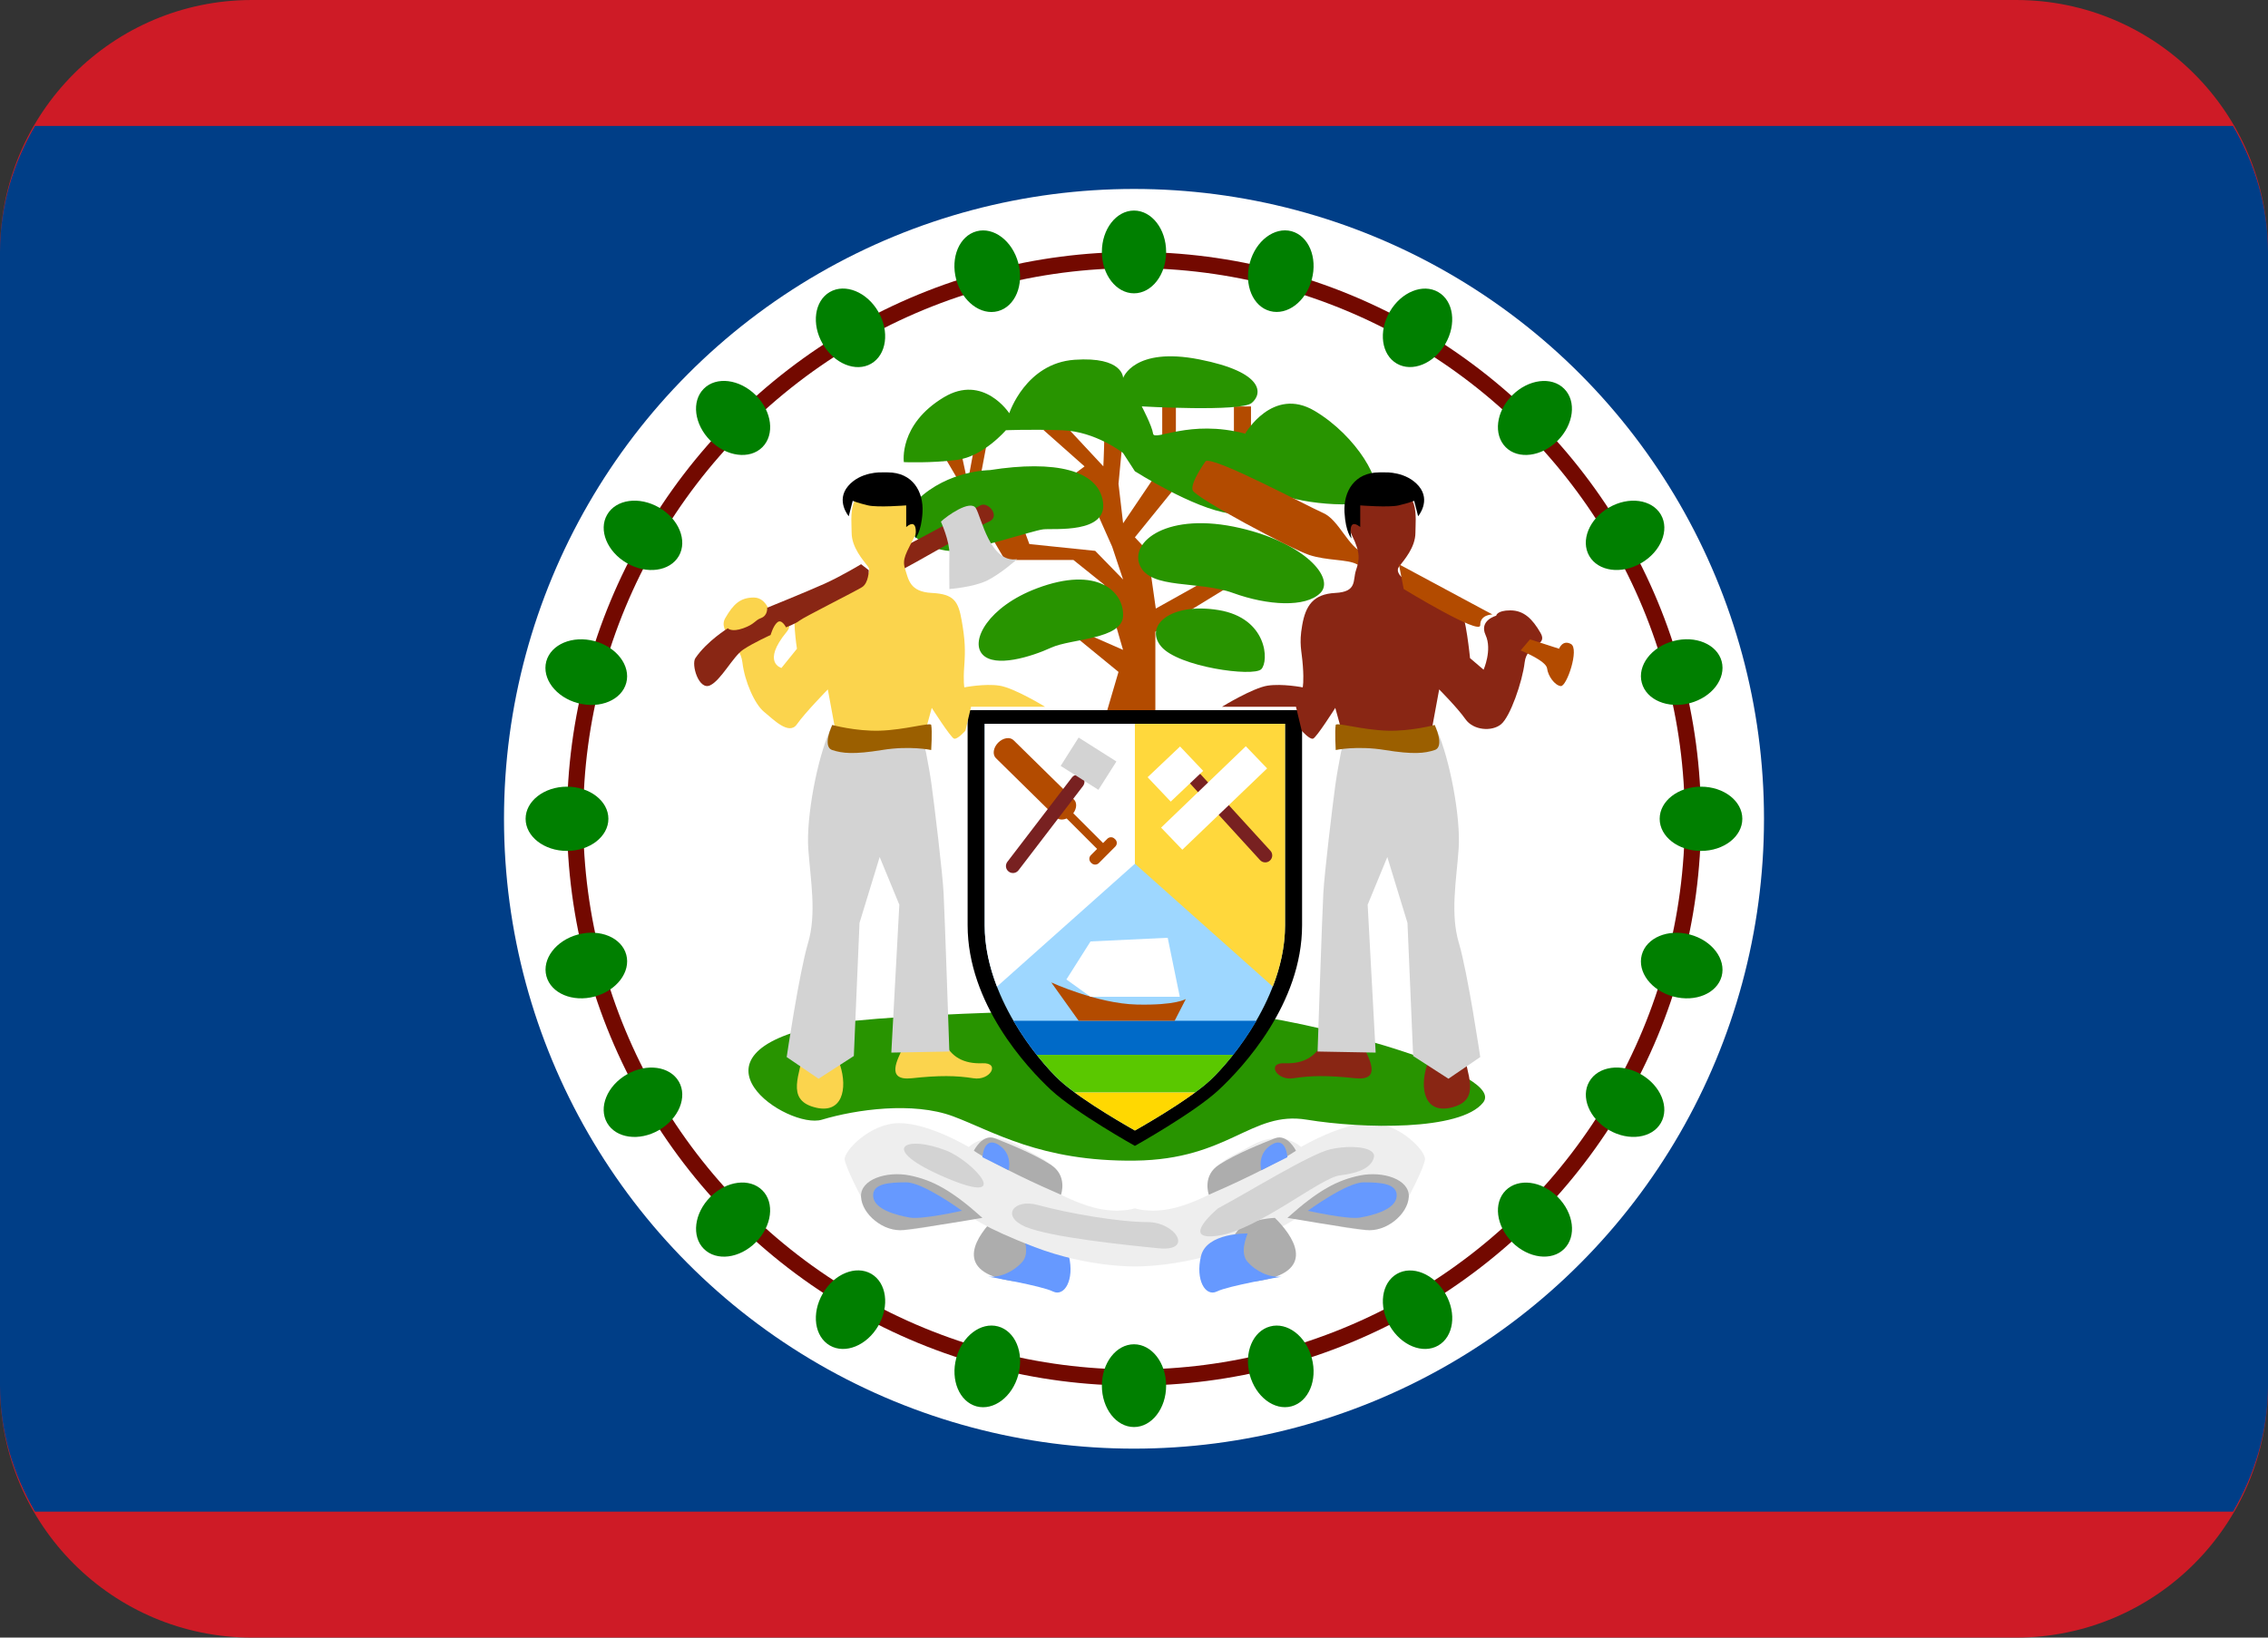 <?xml version="1.0" encoding="UTF-8" standalone="no"?>
<svg
   xmlns:dc="http://purl.org/dc/elements/1.1/"
   xmlns:cc="http://creativecommons.org/ns#"
   xmlns:rdf="http://www.w3.org/1999/02/22-rdf-syntax-ns#"
   xmlns:svg="http://www.w3.org/2000/svg"
   xmlns="http://www.w3.org/2000/svg"
   xmlns:sodipodi="http://sodipodi.sourceforge.net/DTD/sodipodi-0.dtd"
   xmlns:inkscape="http://www.inkscape.org/namespaces/inkscape"
   viewBox="0 0 36 26"
   id="svg2"
   version="1.1"
   inkscape:version="0.91 r13725"
   sodipodi:docname="1f1e7-1f1ff.svg"
   width="36"
   height="26">
  <rect x="0" y="0" width="36" height="26" fill="#333333" stroke="none"/>
  <defs
     id="defs110" />
  <sodipodi:namedview
     pagecolor="#ffffff"
     bordercolor="#666666"
     borderopacity="1"
     objecttolerance="10"
     gridtolerance="10"
     guidetolerance="10"
     inkscape:pageopacity="0"
     inkscape:pageshadow="2"
     inkscape:window-width="640"
     inkscape:window-height="480"
     id="namedview108"
     showgrid="false"
     inkscape:zoom="6.5555556"
     inkscape:cx="18"
     inkscape:cy="13"
     inkscape:window-x="0"
     inkscape:window-y="0"
     inkscape:window-maximized="0"
     inkscape:current-layer="svg2" />
  <path
     d="m 36,22 c 0,2.209 -1.791,4 -4,4 L 4,26 C 1.791,26 0,24.209 0,22 L 0,4 C 0,1.791 1.791,0 4,0 l 28,0 c 2.209,0 4,1.791 4,4 l 0,18 z"
     id="path4"
     inkscape:connector-curvature="0"
     style="fill:#ce1b26" />
  <path
     d="M 0.555,2 C 0.211,2.59 0,3.268 0,4 l 0,18 c 0,0.732 0.211,1.409 0.555,2 l 34.891,0 C 35.789,23.409 36,22.732 36,22 L 36,4 C 36,3.268 35.789,2.59 35.445,2 L 0.555,2 Z"
     id="path6"
     inkscape:connector-curvature="0"
     style="fill:#003e87" />
  <circle
     cx="18"
     cy="13"
     r="10"
     id="circle8"
     style="fill:#ffffff" />
  <circle
     cx="18"
     cy="13"
     r="9"
     id="circle10"
     style="fill:#730900" />
  <circle
     cx="18"
     cy="13"
     r="8.743"
     id="circle12"
     style="fill:#ffffff" />
  <ellipse
     cx="18"
     cy="4"
     rx="0.51"
     ry="0.657"
     id="ellipse14"
     style="fill:#007f00" />
  <ellipse
     cx="18"
     cy="22"
     rx="0.51"
     ry="0.657"
     id="ellipse16"
     style="fill:#007f00" />
  <path
     d="m 15.179,21.562 c 0.094,-0.351 0.39,-0.575 0.662,-0.503 0.273,0.073 0.417,0.416 0.323,0.767 -0.094,0.351 -0.39,0.575 -0.663,0.503 -0.272,-0.074 -0.416,-0.417 -0.322,-0.767 z M 20.16,4.939 c 0.272,0.073 0.568,-0.15 0.662,-0.501 0.094,-0.351 -0.05,-0.693 -0.322,-0.767 -0.272,-0.072 -0.568,0.152 -0.662,0.502 -0.094,0.352 0.05,0.694 0.322,0.766 z m -7.101,15.6 c 0.181,-0.315 0.526,-0.455 0.77,-0.315 0.244,0.142 0.294,0.51 0.113,0.824 -0.181,0.315 -0.526,0.455 -0.769,0.315 -0.245,-0.141 -0.296,-0.509 -0.114,-0.824 z M 22.172,5.773 C 22.416,5.914 22.76,5.774 22.942,5.46 23.124,5.146 23.073,4.777 22.829,4.637 22.585,4.496 22.241,4.636 22.059,4.95 21.877,5.265 21.928,5.633 22.172,5.773 Z m -10.896,13.23 c 0.256,-0.257 0.625,-0.304 0.825,-0.104 0.199,0.199 0.152,0.568 -0.104,0.825 -0.257,0.257 -0.625,0.304 -0.825,0.104 -0.199,-0.199 -0.153,-0.568 0.104,-0.825 z M 23.9,7.1 C 24.099,7.299 24.467,7.252 24.724,6.997 24.981,6.739 25.027,6.371 24.828,6.172 24.629,5.973 24.261,6.019 24.004,6.276 23.747,6.531 23.701,6.9 23.9,7.1 Z M 9.951,17.058 c 0.314,-0.181 0.683,-0.13 0.824,0.114 0.141,0.243 0,0.588 -0.314,0.77 -0.314,0.182 -0.683,0.131 -0.824,-0.113 -0.141,-0.245 -0.001,-0.59 0.314,-0.771 z m 15.276,-8.23 c 0.141,0.243 0.508,0.295 0.822,0.113 C 26.364,8.759 26.504,8.415 26.364,8.172 26.222,7.928 25.854,7.876 25.54,8.058 25.225,8.239 25.085,8.584 25.227,8.828 Z M 9.175,14.837 c 0.351,-0.094 0.693,0.05 0.766,0.322 0.073,0.272 -0.152,0.568 -0.502,0.663 C 9.088,15.916 8.746,15.771 8.673,15.499 8.6,15.227 8.824,14.931 9.175,14.837 Z M 26.06,10.84 c 0.072,0.273 0.414,0.417 0.766,0.323 0.351,-0.095 0.574,-0.391 0.502,-0.663 -0.073,-0.271 -0.416,-0.416 -0.766,-0.322 -0.351,0.093 -0.575,0.39 -0.502,0.662 z"
     id="path18"
     inkscape:connector-curvature="0"
     style="fill:#007f00" />
  <ellipse
     cx="9"
     cy="13"
     rx="0.657"
     ry="0.51"
     id="ellipse20"
     style="fill:#007f00" />
  <path
     d="m 26.344,13 c 0,0.282 0.293,0.51 0.656,0.51 0.363,0 0.656,-0.228 0.656,-0.51 0,-0.282 -0.293,-0.51 -0.656,-0.51 -0.363,0 -0.656,0.228 -0.656,0.51 z M 9.438,10.179 c 0.351,0.094 0.575,0.39 0.503,0.662 C 9.868,11.114 9.525,11.258 9.174,11.164 8.823,11.07 8.599,10.774 8.671,10.501 8.745,10.229 9.088,10.085 9.438,10.179 Z M 26.06,15.16 c -0.073,0.272 0.15,0.568 0.501,0.662 0.351,0.094 0.693,-0.05 0.767,-0.322 0.072,-0.272 -0.152,-0.568 -0.502,-0.662 -0.351,-0.094 -0.693,0.05 -0.766,0.322 z M 10.461,8.058 c 0.314,0.181 0.455,0.526 0.314,0.77 C 10.633,9.072 10.265,9.123 9.951,8.941 9.637,8.76 9.496,8.415 9.637,8.172 9.778,7.927 10.146,7.876 10.461,8.058 Z m 14.766,9.114 c -0.141,0.243 -0.001,0.588 0.313,0.77 0.314,0.182 0.683,0.13 0.823,-0.113 0.141,-0.244 0.001,-0.589 -0.313,-0.771 -0.315,-0.182 -0.683,-0.13 -0.823,0.114 z M 11.997,6.275 C 12.254,6.531 12.301,6.9 12.101,7.1 11.902,7.299 11.533,7.252 11.276,6.996 11.019,6.739 10.972,6.37 11.172,6.171 11.371,5.972 11.74,6.019 11.997,6.275 Z M 23.9,18.9 c -0.199,0.199 -0.152,0.566 0.104,0.824 0.258,0.256 0.626,0.303 0.825,0.104 0.199,-0.199 0.153,-0.568 -0.104,-0.824 C 24.469,18.746 24.1,18.701 23.9,18.9 Z M 13.942,4.95 c 0.181,0.314 0.13,0.683 -0.114,0.824 -0.243,0.141 -0.588,0 -0.769,-0.314 -0.182,-0.314 -0.131,-0.683 0.113,-0.824 0.244,-0.141 0.589,0 0.77,0.314 z m 8.23,15.276 c -0.243,0.141 -0.295,0.509 -0.113,0.823 0.182,0.315 0.526,0.454 0.77,0.314 0.244,-0.141 0.296,-0.509 0.114,-0.823 -0.182,-0.315 -0.527,-0.455 -0.771,-0.314 z M 16.163,4.174 C 16.257,4.525 16.113,4.867 15.841,4.94 15.569,5.013 15.273,4.788 15.178,4.438 15.084,4.087 15.229,3.745 15.501,3.672 15.773,3.599 16.069,3.824 16.163,4.174 Z M 20.16,21.06 c -0.273,0.073 -0.417,0.415 -0.323,0.767 0.095,0.35 0.391,0.574 0.663,0.501 0.271,-0.073 0.416,-0.415 0.322,-0.766 -0.093,-0.351 -0.39,-0.576 -0.662,-0.502 z"
     id="path22"
     inkscape:connector-curvature="0"
     style="fill:#007f00" />
  <path
     d="m 14.96,7.198 0.992,1.693 1.087,0 0.487,0.391 0.3,1.036 -1.076,-0.472 1.004,0.822 -0.242,0.824 0.827,0 0,-1.463 1.35,-0.827 -0.223,-0.166 -1.12,0.626 -0.13,-0.914 -0.202,-0.217 0.688,-0.849 -0.355,-0.144 -0.52,0.77 -0.073,-0.626 0.073,-0.773 c 0,0 -0.346,-0.275 -0.314,-0.185 0.032,0.09 0,0.68 0,0.68 l -0.65,-0.698 -0.301,0.12 0.653,0.579 -0.759,0.566 -0.921,-0.253 0.177,-0.939 -0.189,0 L 15.36,7.664 15.197,6.91 14.961,7.327 m 3.487,-1.037 0.217,0 0,0.813 -0.217,0 z m 1.138,0.163 0.271,0 0,0.433 -0.271,0 z"
     id="path24"
     inkscape:connector-curvature="0"
     style="fill:#b34b00" />
  <path
     d="m 16.16,8.159 c 0.033,0.082 0.179,0.479 0.179,0.479 L 17.384,8.746 17.827,9.201 17.653,8.679 17.384,8.075 16.16,8.159 Z"
     id="path26"
     inkscape:connector-curvature="0"
     style="fill:#ffffff" />
  <path
     d="m 14.981,6.308 c 0.629,-0.378 1.039,0.253 1.039,0.253 0,0 0.26,-0.795 1.037,-0.849 0.776,-0.054 0.77,0.289 0.77,0.289 0,0 0.172,-0.499 1.209,-0.295 1.038,0.204 1.006,0.548 0.832,0.692 -0.174,0.145 -1.745,0.054 -1.745,0.054 0,0 0.162,0.307 0.18,0.433 0.018,0.127 0.578,-0.234 1.462,0 0,0 0.435,-0.758 1.103,-0.361 0.669,0.398 1.106,1.156 0.941,1.373 -0.164,0.217 -1.357,0.072 -1.492,-0.072 0,0 -0.242,0.398 -0.803,0.325 -0.561,-0.072 -1.5,-0.668 -1.5,-0.668 l -0.188,-0.29 c 0,0 -0.436,-0.343 -0.964,-0.361 -0.528,-0.017 -0.896,0 -0.896,0 0,0 -0.356,0.416 -0.771,0.47 -0.415,0.055 -0.848,0.036 -0.848,0.036 0,0 -0.087,-0.595 0.634,-1.029 z"
     id="path28"
     inkscape:connector-curvature="0"
     style="fill:#289400" />
  <path
     d="m 15.711,7.464 c 1.039,-0.163 1.725,0 1.797,0.506 C 17.58,8.476 16.733,8.386 16.561,8.404 16.388,8.422 15.394,8.765 15.07,8.747 14.745,8.729 14.076,8.404 14.564,7.935 15.052,7.464 15.711,7.464 15.711,7.464 Z m 3.979,0.921 c 1.022,0.238 1.504,0.795 1.268,1.03 -0.234,0.234 -0.837,0.199 -1.385,0 C 19.025,9.216 18.265,9.361 18.095,8.981 17.924,8.602 18.53,8.114 19.69,8.385 Z m -0.348,1.301 c 0.776,0.127 0.804,0.812 0.678,0.939 -0.127,0.126 -1.319,-0.036 -1.589,-0.361 C 18.159,9.939 18.574,9.56 19.342,9.686 Z M 16.456,9.342 c 0.968,-0.366 1.383,0.055 1.371,0.434 -0.011,0.379 -0.823,0.361 -1.14,0.506 -0.316,0.145 -0.894,0.325 -1.092,0.108 -0.2,-0.217 0.096,-0.759 0.861,-1.048 z"
     id="path30"
     inkscape:connector-curvature="0"
     style="fill:#289400" />
  <path
     d="m 15.792,19.336 c -0.27,0.266 -0.677,0.82 0.197,0.99 0.875,0.17 0.534,-0.69 0.35,-0.832 -0.185,-0.144 -0.547,-0.158 -0.547,-0.158 z"
     id="path32"
     inkscape:connector-curvature="0"
     style="fill:#adadad" />
  <path
     d="m 16.227,19.584 c 0.018,0.053 0.126,0.307 0,0.451 -0.127,0.145 -0.343,0.254 -0.542,0.234 0,0 0.849,0.145 1.029,0.236 0.181,0.088 0.343,-0.182 0.253,-0.561 -0.09,-0.378 -0.74,-0.36 -0.74,-0.36 z"
     id="path34"
     inkscape:connector-curvature="0"
     style="fill:#6699ff" />
  <path
     d="m 21.753,17.832 c -0.47,0 -1.102,0.379 -1.102,0.379 0,0 -0.289,-0.289 -0.759,-0.037 -0.47,0.254 -0.74,0.326 -0.704,0.795 0,0 -0.256,0.131 -0.506,0.199 -0.397,0.109 -0.668,0.017 -0.668,0.017 0,0 -0.271,0.092 -0.668,-0.017 -0.25,-0.068 -0.505,-0.199 -0.505,-0.199 0.036,-0.469 -0.235,-0.541 -0.705,-0.795 -0.47,-0.252 -0.759,0.037 -0.759,0.037 0,0 -0.632,-0.379 -1.102,-0.379 -0.47,0 -0.885,0.451 -0.867,0.578 0.018,0.127 0.235,0.559 0.361,0.775 0.126,0.217 0.235,0.344 0.578,0.344 0.343,0 1.065,-0.217 1.065,-0.217 0,0 0.163,0.162 1.012,0.488 0.849,0.324 1.589,0.307 1.589,0.307 0,0 0.74,0.018 1.589,-0.307 0.849,-0.326 1.012,-0.488 1.012,-0.488 0,0 0.723,0.217 1.066,0.217 0.343,0 0.451,-0.127 0.578,-0.344 0.126,-0.217 0.344,-0.648 0.361,-0.775 0.019,-0.127 -0.396,-0.578 -0.866,-0.578 z"
     id="path36"
     inkscape:connector-curvature="0"
     style="fill:#eeeeee" />
  <path
     d="m 15.458,18.27 c 0.346,0.234 1.068,0.564 1.383,0.699 0,0 0.112,-0.305 -0.167,-0.48 -0.279,-0.178 -0.684,-0.338 -0.881,-0.416 -0.199,-0.079 -0.335,0.197 -0.335,0.197 z m 0.136,1.066 C 15.107,18.898 14.8,18.735 14.438,18.662 14.077,18.59 13.654,18.723 13.667,19 c 0.012,0.277 0.358,0.566 0.681,0.529 0.321,-0.035 1.246,-0.193 1.246,-0.193 z"
     id="path38"
     inkscape:connector-curvature="0"
     style="fill:#adadad" />
  <path
     d="m 15.594,18.373 c 0,0 0.018,-0.342 0.253,-0.199 0.235,0.146 0.163,0.406 0.163,0.406 l -0.416,-0.207 z m -0.325,0.85 c 0,0 -0.614,-0.451 -0.885,-0.451 -0.272,0 -0.542,0.018 -0.524,0.225 0.018,0.209 0.38,0.299 0.579,0.334 0.198,0.036 0.83,-0.108 0.83,-0.108 z"
     id="path40"
     inkscape:connector-curvature="0"
     style="fill:#6699ff" />
  <path
     d="m 20.236,19.336 c 0.271,0.266 0.678,0.82 -0.196,0.99 -0.876,0.17 -0.534,-0.69 -0.351,-0.832 0.186,-0.144 0.547,-0.158 0.547,-0.158 z"
     id="path42"
     inkscape:connector-curvature="0"
     style="fill:#adadad" />
  <path
     d="m 19.803,19.584 c -0.018,0.053 -0.127,0.307 0,0.451 0.126,0.145 0.343,0.254 0.541,0.234 0,0 -0.849,0.145 -1.029,0.236 -0.181,0.088 -0.343,-0.182 -0.252,-0.561 0.089,-0.378 0.74,-0.36 0.74,-0.36 z"
     id="path44"
     inkscape:connector-curvature="0"
     style="fill:#6699ff" />
  <path
     d="m 20.571,18.27 c -0.348,0.234 -1.068,0.564 -1.383,0.699 0,0 -0.112,-0.305 0.167,-0.48 0.279,-0.178 0.685,-0.338 0.881,-0.416 0.199,-0.079 0.335,0.197 0.335,0.197 z m -0.136,1.066 c 0.487,-0.438 0.794,-0.601 1.156,-0.674 0.36,-0.072 0.783,0.061 0.771,0.338 -0.013,0.277 -0.358,0.566 -0.681,0.529 -0.323,-0.035 -1.246,-0.193 -1.246,-0.193 z"
     id="path46"
     inkscape:connector-curvature="0"
     style="fill:#adadad" />
  <path
     d="m 20.435,18.373 c 0,0 -0.018,-0.342 -0.252,-0.199 -0.236,0.146 -0.163,0.406 -0.163,0.406 l 0.415,-0.207 z m 0.325,0.85 c 0,0 0.614,-0.451 0.885,-0.451 0.271,0 0.542,0.018 0.524,0.225 -0.018,0.209 -0.38,0.299 -0.578,0.334 -0.199,0.036 -0.831,-0.108 -0.831,-0.108 z"
     id="path48"
     inkscape:connector-curvature="0"
     style="fill:#6699ff" />
  <path
     d="m 15.017,18.266 c 0.422,0.164 1.102,0.902 0,0.434 -1.103,-0.471 -0.651,-0.688 0,-0.434 z m 1.462,0.867 c 0.479,0.131 1.282,0.27 1.734,0.27 0.451,0 0.74,0.471 0.18,0.416 -0.56,-0.055 -1.716,-0.176 -2.113,-0.34 -0.397,-0.167 -0.194,-0.456 0.199,-0.346 z m 2.854,0.052 c 0.505,-0.269 1.463,-0.865 1.788,-0.939 0.325,-0.072 0.723,-0.035 0.687,0.127 -0.036,0.164 -0.235,0.252 -0.542,0.289 -0.308,0.037 -1.301,0.867 -1.933,0.957 -0.631,0.092 0,-0.434 0,-0.434 z"
     id="path50"
     inkscape:connector-curvature="0"
     style="fill:#d3d3d3" />
  <path
     d="m 13.047,16.277 c 0.996,-0.199 5.491,-0.324 6.773,-0.162 1.283,0.162 4.083,0.94 3.721,1.391 -0.36,0.451 -1.914,0.416 -2.799,0.271 -0.885,-0.145 -1.229,0.633 -2.728,0.65 -1.5,0.018 -2.258,-0.471 -2.89,-0.705 -0.632,-0.234 -1.535,-0.108 -2.077,0.055 -0.542,0.163 -2.33,-1.029 0,-1.5 z"
     id="path52"
     inkscape:connector-curvature="0"
     style="fill:#289400" />
  <path
     d="m 15.359,11.275 0,3.414 c 0,1.246 0.939,2.258 1.327,2.619 0.389,0.359 1.328,0.885 1.328,0.885 0,0 0.939,-0.525 1.327,-0.885 0.389,-0.361 1.327,-1.373 1.327,-2.619 l 0,-3.414 -5.309,0 z"
     id="path54"
     inkscape:connector-curvature="0" />
  <path
     d="m 15.63,11.492 0,3.201 c 0,1.119 0.843,2.137 1.192,2.461 0.349,0.324 1.192,0.795 1.192,0.795 0,0 0.843,-0.471 1.191,-0.795 0.349,-0.324 1.192,-1.342 1.192,-2.461 l 0,-3.201 -4.767,0 z"
     id="path56"
     inkscape:connector-curvature="0"
     style="fill:#9ed7ff" />
  <path
     d="m 16.456,16.748 3.118,0 c 0.122,-0.154 0.25,-0.336 0.369,-0.541 l -3.856,0 c 0.118,0.205 0.247,0.387 0.369,0.541 z"
     id="path58"
     inkscape:connector-curvature="0"
     style="fill:#006ac8" />
  <path
     d="m 16.456,16.748 c 0.141,0.178 0.272,0.318 0.367,0.406 0.064,0.06 0.146,0.123 0.235,0.189 l 1.915,0 c 0.09,-0.066 0.171,-0.129 0.234,-0.189 0.095,-0.088 0.226,-0.229 0.367,-0.406 l -3.118,0 z"
     id="path60"
     inkscape:connector-curvature="0"
     style="fill:#5ac800" />
  <path
     d="m 18.015,17.949 c 0,0 0.561,-0.314 0.957,-0.605 l -1.915,0 c 0.396,0.291 0.958,0.605 0.958,0.605 z"
     id="path62"
     inkscape:connector-curvature="0"
     style="fill:#ffd801" />
  <path
     d="m 15.825,15.664 2.19,-1.951 0,-2.221 -2.385,0 0,3.201 c 0,0.338 0.078,0.668 0.195,0.971 z"
     id="path64"
     inkscape:connector-curvature="0"
     style="fill:#ffffff" />
  <path
     d="m 20.203,15.664 c 0.118,-0.303 0.195,-0.633 0.195,-0.971 l 0,-3.201 -2.384,0 0,2.221 2.189,1.951 z"
     id="path66"
     inkscape:connector-curvature="0"
     style="fill:#ffd83c" />
  <path
     d="m 17.703,13.327 -0.011,-0.01 c -0.031,-0.032 -0.083,-0.032 -0.115,0 l -0.068,0.068 -0.473,-0.473 c 0.056,-0.075 0.062,-0.167 0.011,-0.218 l -0.958,-0.941 c -0.058,-0.058 -0.168,-0.04 -0.246,0.039 -0.077,0.079 -0.093,0.188 -0.035,0.245 l 0.958,0.942 c 0.04,0.039 0.104,0.042 0.165,0.016 l 0.483,0.483 -0.099,0.1 c -0.032,0.032 -0.032,0.083 0,0.116 l 0.011,0.01 c 0.031,0.031 0.083,0.031 0.115,0 l 0.261,-0.262 c 0.033,-0.032 0.033,-0.084 10e-4,-0.115 z"
     id="path68"
     inkscape:connector-curvature="0"
     style="fill:#b34b00" />
  <path
     d="m 16.167,13.817 c -0.037,0.049 -0.107,0.059 -0.156,0.021 -0.049,-0.037 -0.058,-0.106 -0.021,-0.155 l 1.025,-1.339 c 0.037,-0.049 0.107,-0.058 0.155,-0.021 0.049,0.038 0.058,0.107 0.021,0.156 l -1.024,1.338 z"
     id="path70"
     inkscape:connector-curvature="0"
     style="fill:#782121" />
  <path
     d="m 16.836,12.16 0.285,-0.45 0.6,0.38 -0.286,0.45 z"
     id="path72"
     inkscape:connector-curvature="0"
     style="fill:#d3d3d3" />
  <path
     d="m 20.001,13.656 c 0.041,0.045 0.112,0.049 0.157,0.007 0.045,-0.041 0.049,-0.111 0.007,-0.156 l -1.137,-1.246 c -0.042,-0.045 -0.112,-0.048 -0.157,-0.007 -0.045,0.041 -0.049,0.111 -0.007,0.157 l 1.137,1.245 z"
     id="path74"
     inkscape:connector-curvature="0"
     style="fill:#782121" />
  <path
     d="m 18.216,12.34 0.515,-0.488 0.367,0.387 -0.515,0.488 z m 0.214,0.8 1.345,-1.292 0.338,0.352 -1.346,1.291 z"
     id="path76"
     inkscape:connector-curvature="0"
     style="fill:#ffffff" />
  <path
     d="m 16.687,15.598 c 0,0 0.73,0.336 1.355,0.351 0.625,0.015 0.781,-0.088 0.781,-0.088 l -0.178,0.346 -1.523,0 -0.435,-0.609 z"
     id="path78"
     inkscape:connector-curvature="0"
     style="fill:#b34b00" />
  <path
     d="m 16.927,15.551 0.383,0.275 1.417,0 -0.192,-0.937 -1.225,0.058 z"
     id="path80"
     inkscape:connector-curvature="0"
     style="fill:#ffffff" />
  <path
     d="m 14.221,8.742 c 0.42,-0.203 1.219,-0.65 1.341,-0.718 0.122,-0.068 0.325,0.176 0.136,0.258 -0.19,0.081 -1.192,0.677 -1.477,0.812 -0.284,0.135 0,-0.352 0,-0.352 z"
     id="path82"
     inkscape:connector-curvature="0"
     style="fill:#892614" />
  <path
     d="m 12.758,16.658 c -0.054,0.397 -0.289,0.795 0.163,0.92 0.451,0.127 0.536,-0.293 0.413,-0.67 -0.124,-0.377 -0.576,-0.25 -0.576,-0.25 z m 1.572,-0.021 c -0.072,0.166 -0.289,0.529 0.144,0.482 0.434,-0.047 0.705,-0.043 0.975,0 0.272,0.045 0.434,-0.25 0.145,-0.238 -0.289,0.012 -0.506,-0.094 -0.615,-0.363 -0.108,-0.268 -0.649,0.119 -0.649,0.119 z m -1.061,-4.991 -0.129,-0.7 c 0,0 -0.365,0.373 -0.491,0.554 -0.126,0.181 -0.377,-0.081 -0.522,-0.199 -0.145,-0.117 -0.307,-0.478 -0.343,-0.785 -0.036,-0.307 -0.398,-0.487 -0.271,-0.704 0.126,-0.217 0.235,-0.325 0.452,-0.325 0.216,0 0.271,0.289 0.271,0.289 0,0 0.418,0.053 0.253,0.253 -0.406,0.493 -0.085,0.576 -0.085,0.576 L 12.65,10.3 c 0,0 -0.091,-0.578 0,-0.686 0.091,-0.109 0.633,-0.307 0.814,-0.326 0.181,-0.018 0.398,-0.18 0.316,-0.289 -0.081,-0.108 -0.262,-0.307 -0.262,-0.543 0,-0.234 -0.082,-0.74 0.447,-0.667 0.529,0.072 0.71,0.415 0.565,0.704 -0.145,0.289 -0.216,0.379 -0.163,0.542 0.054,0.163 0.07,0.361 0.423,0.379 0.353,0.018 0.421,0.131 0.475,0.438 0.054,0.307 0.059,0.465 0.041,0.718 -0.019,0.253 0.001,0.343 0.001,0.343 0,0 0.324,-0.063 0.558,-0.027 0.235,0.036 0.723,0.335 0.723,0.335 l -1.174,0 -0.09,0.38 c 0,0 -0.127,0.145 -0.181,0.126 -0.054,-0.019 -0.353,-0.488 -0.353,-0.488 l -0.134,0.488 -1.387,-0.081 z"
     id="path84"
     inkscape:connector-curvature="0"
     style="fill:#fbd44d" />
  <path
     d="m 13.173,11.601 c -0.198,0.433 -0.379,1.372 -0.343,1.877 0.036,0.505 0.135,1.029 -0.005,1.498 -0.14,0.471 -0.338,1.807 -0.338,1.807 l 0.506,0.344 0.56,-0.361 0.09,-2.113 0.32,-1.046 0.312,0.757 -0.127,2.348 0.921,-0.017 c 0,0 -0.073,-2.168 -0.091,-2.51 -0.018,-0.343 -0.146,-1.391 -0.19,-1.716 -0.044,-0.325 -0.134,-0.74 -0.134,-0.74 l -1.481,-0.128 z"
     id="path86"
     inkscape:connector-curvature="0"
     style="fill:#d3d3d3" />
  <path
     d="m 13.21,11.51 c 0,0 0.372,0.102 0.754,0.091 0.399,-0.012 0.809,-0.137 0.817,-0.091 0.019,0.091 0,0.398 0,0.398 0,0 -0.335,-0.073 -0.781,0 -0.446,0.072 -0.627,0.054 -0.79,0 -0.163,-0.054 0,-0.398 0,-0.398 z"
     id="path88"
     inkscape:connector-curvature="0"
     style="fill:#9b5f00" />
  <path
     d="m 14.09,7.5 c 0.398,0 0.571,0.307 0.553,0.632 -0.018,0.325 -0.116,0.416 -0.116,0.416 0,0 0.065,-0.352 -0.143,-0.181 l 0,-0.343 c 0,0 -0.452,0.036 -0.605,0 C 13.625,7.988 13.535,7.952 13.535,7.952 l -0.063,0.244 c 0,0 -0.209,-0.244 -0.01,-0.479 C 13.661,7.483 13.996,7.5 13.996,7.5"
     id="path90"
     inkscape:connector-curvature="0" />
  <path
     d="m 11.038,10.449 c 0.184,-0.271 0.515,-0.474 0.515,-0.474 0,0 0.054,0.067 0.244,0 0.19,-0.068 0.176,-0.122 0.285,-0.163 0.108,-0.041 0.095,-0.163 0.095,-0.163 0,0 0.637,-0.258 0.908,-0.38 0.271,-0.122 0.583,-0.311 0.583,-0.311 l 0.122,0.095 c 0,0 0,0.203 -0.108,0.27 -0.109,0.068 -0.921,0.475 -0.989,0.529 -0.068,0.054 -0.217,0.108 -0.217,0.108 0,0 -0.067,-0.136 -0.135,-0.081 -0.068,0.054 -0.109,0.203 -0.109,0.203 0,0 -0.271,0.122 -0.434,0.231 -0.163,0.108 -0.352,0.488 -0.528,0.569 -0.178,0.081 -0.301,-0.331 -0.232,-0.433 z"
     id="path92"
     inkscape:connector-curvature="0"
     style="fill:#892614" />
  <path
     d="m 14.935,8.282 c 0.099,-0.095 0.464,-0.351 0.553,-0.216 0.088,0.135 0.224,0.88 0.657,0.812 0,0 -0.257,0.23 -0.474,0.338 -0.217,0.108 -0.601,0.136 -0.601,0.136 0,0 -0.005,-0.352 0,-0.555 0.005,-0.204 -0.135,-0.515 -0.135,-0.515 z"
     id="path94"
     inkscape:connector-curvature="0"
     style="fill:#d3d3d3" />
  <path
     d="m 19.139,7.32 c 0.149,-0.068 1.619,0.718 1.866,0.826 0.247,0.108 0.396,0.542 0.641,0.637 0.243,0.095 0.04,0.257 -0.108,0.176 C 21.389,8.877 21.063,8.905 20.778,8.81 20.494,8.715 18.972,7.904 18.931,7.783 18.891,7.661 19.139,7.32 19.139,7.32 Z"
     id="path96"
     inkscape:connector-curvature="0"
     style="fill:#b34b00" />
  <path
     d="m 23.226,16.658 c 0.054,0.397 0.289,0.795 -0.163,0.92 -0.451,0.127 -0.535,-0.293 -0.411,-0.67 0.121,-0.377 0.574,-0.25 0.574,-0.25 z m -1.572,-0.021 c 0.072,0.166 0.288,0.529 -0.145,0.482 -0.434,-0.047 -0.704,-0.043 -0.976,0 -0.271,0.045 -0.433,-0.25 -0.144,-0.238 0.288,0.012 0.507,-0.094 0.614,-0.363 0.11,-0.268 0.651,0.119 0.651,0.119 z m 1.061,-4.991 0.129,-0.7 c 0,0 0.29,0.291 0.417,0.472 0.126,0.18 0.421,0.2 0.564,0.082 0.146,-0.117 0.34,-0.677 0.376,-0.983 0.035,-0.307 0.378,-0.253 0.251,-0.47 -0.126,-0.217 -0.261,-0.356 -0.478,-0.356 -0.217,0 -0.225,0.085 -0.225,0.085 0,0 -0.276,0.072 -0.168,0.307 0.108,0.235 -0.032,0.55 -0.032,0.55 l -0.215,-0.184 c 0,0 -0.068,-0.691 -0.159,-0.799 C 23.083,9.541 22.701,9.307 22.521,9.288 22.34,9.27 22.124,9.108 22.205,8.999 c 0.082,-0.108 0.262,-0.307 0.262,-0.543 0,-0.234 0.083,-0.74 -0.446,-0.667 -0.529,0.072 -0.71,0.415 -0.564,0.704 0.143,0.289 0.121,0.397 0.067,0.56 -0.055,0.162 0.024,0.343 -0.329,0.361 -0.352,0.018 -0.471,0.204 -0.525,0.511 -0.054,0.307 -0.008,0.392 0.01,0.645 0.019,0.253 -0.002,0.343 -0.002,0.343 0,0 -0.323,-0.063 -0.558,-0.027 -0.235,0.036 -0.723,0.335 -0.723,0.335 l 1.174,0 0.091,0.38 c 0,0 0.126,0.145 0.181,0.126 0.055,-0.019 0.352,-0.488 0.352,-0.488 l 0.135,0.488 1.385,-0.081 z"
     id="path98"
     inkscape:connector-curvature="0"
     style="fill:#892614" />
  <path
     d="m 22.81,11.601 c 0.198,0.433 0.379,1.372 0.343,1.877 -0.036,0.505 -0.136,1.029 0.005,1.498 0.14,0.471 0.338,1.807 0.338,1.807 l -0.505,0.344 -0.56,-0.361 -0.09,-2.113 -0.32,-1.046 -0.312,0.757 0.127,2.348 -0.922,-0.017 c 0,0 0.072,-2.168 0.091,-2.51 0.019,-0.343 0.146,-1.391 0.19,-1.716 0.045,-0.325 0.135,-0.74 0.135,-0.74 l 1.48,-0.128 z"
     id="path100"
     inkscape:connector-curvature="0"
     style="fill:#d3d3d3" />
  <path
     d="m 22.773,11.51 c 0,0 -0.371,0.102 -0.753,0.091 -0.398,-0.012 -0.809,-0.137 -0.818,-0.091 -0.017,0.091 0,0.398 0,0.398 0,0 0.336,-0.073 0.782,0 0.446,0.072 0.627,0.054 0.789,0 0.164,-0.054 0,-0.398 0,-0.398 z"
     id="path102"
     inkscape:connector-curvature="0"
     style="fill:#9b5f00" />
  <path
     d="m 21.894,7.5 c -0.396,0 -0.571,0.307 -0.553,0.632 0.018,0.325 0.111,0.416 0.111,0.416 0,0 -0.078,-0.352 0.139,-0.181 l 0,-0.343 c 0,0 0.456,0.036 0.609,0 0.154,-0.036 0.247,-0.072 0.247,-0.072 l 0.063,0.244 c 0,0 0.208,-0.244 0.01,-0.479 C 22.321,7.483 21.987,7.5 21.987,7.5"
     id="path104"
     inkscape:connector-curvature="0" />
  <path
     d="m 22.205,8.959 1.484,0.797 c 0,0 -0.197,-10e-4 -0.193,0.17 0.005,0.171 -1.215,-0.574 -1.215,-0.574 L 22.205,8.959 Z m 2.081,1.192 0.461,0.149 c 0,0 0.055,-0.149 0.189,-0.075 0.136,0.075 -0.067,0.678 -0.162,0.668 -0.095,-0.011 -0.203,-0.16 -0.217,-0.281 -0.014,-0.122 -0.42,-0.285 -0.42,-0.285 l 0.149,-0.176 z"
     id="path106"
     inkscape:connector-curvature="0"
     style="fill:#b34b00" />
</svg>

